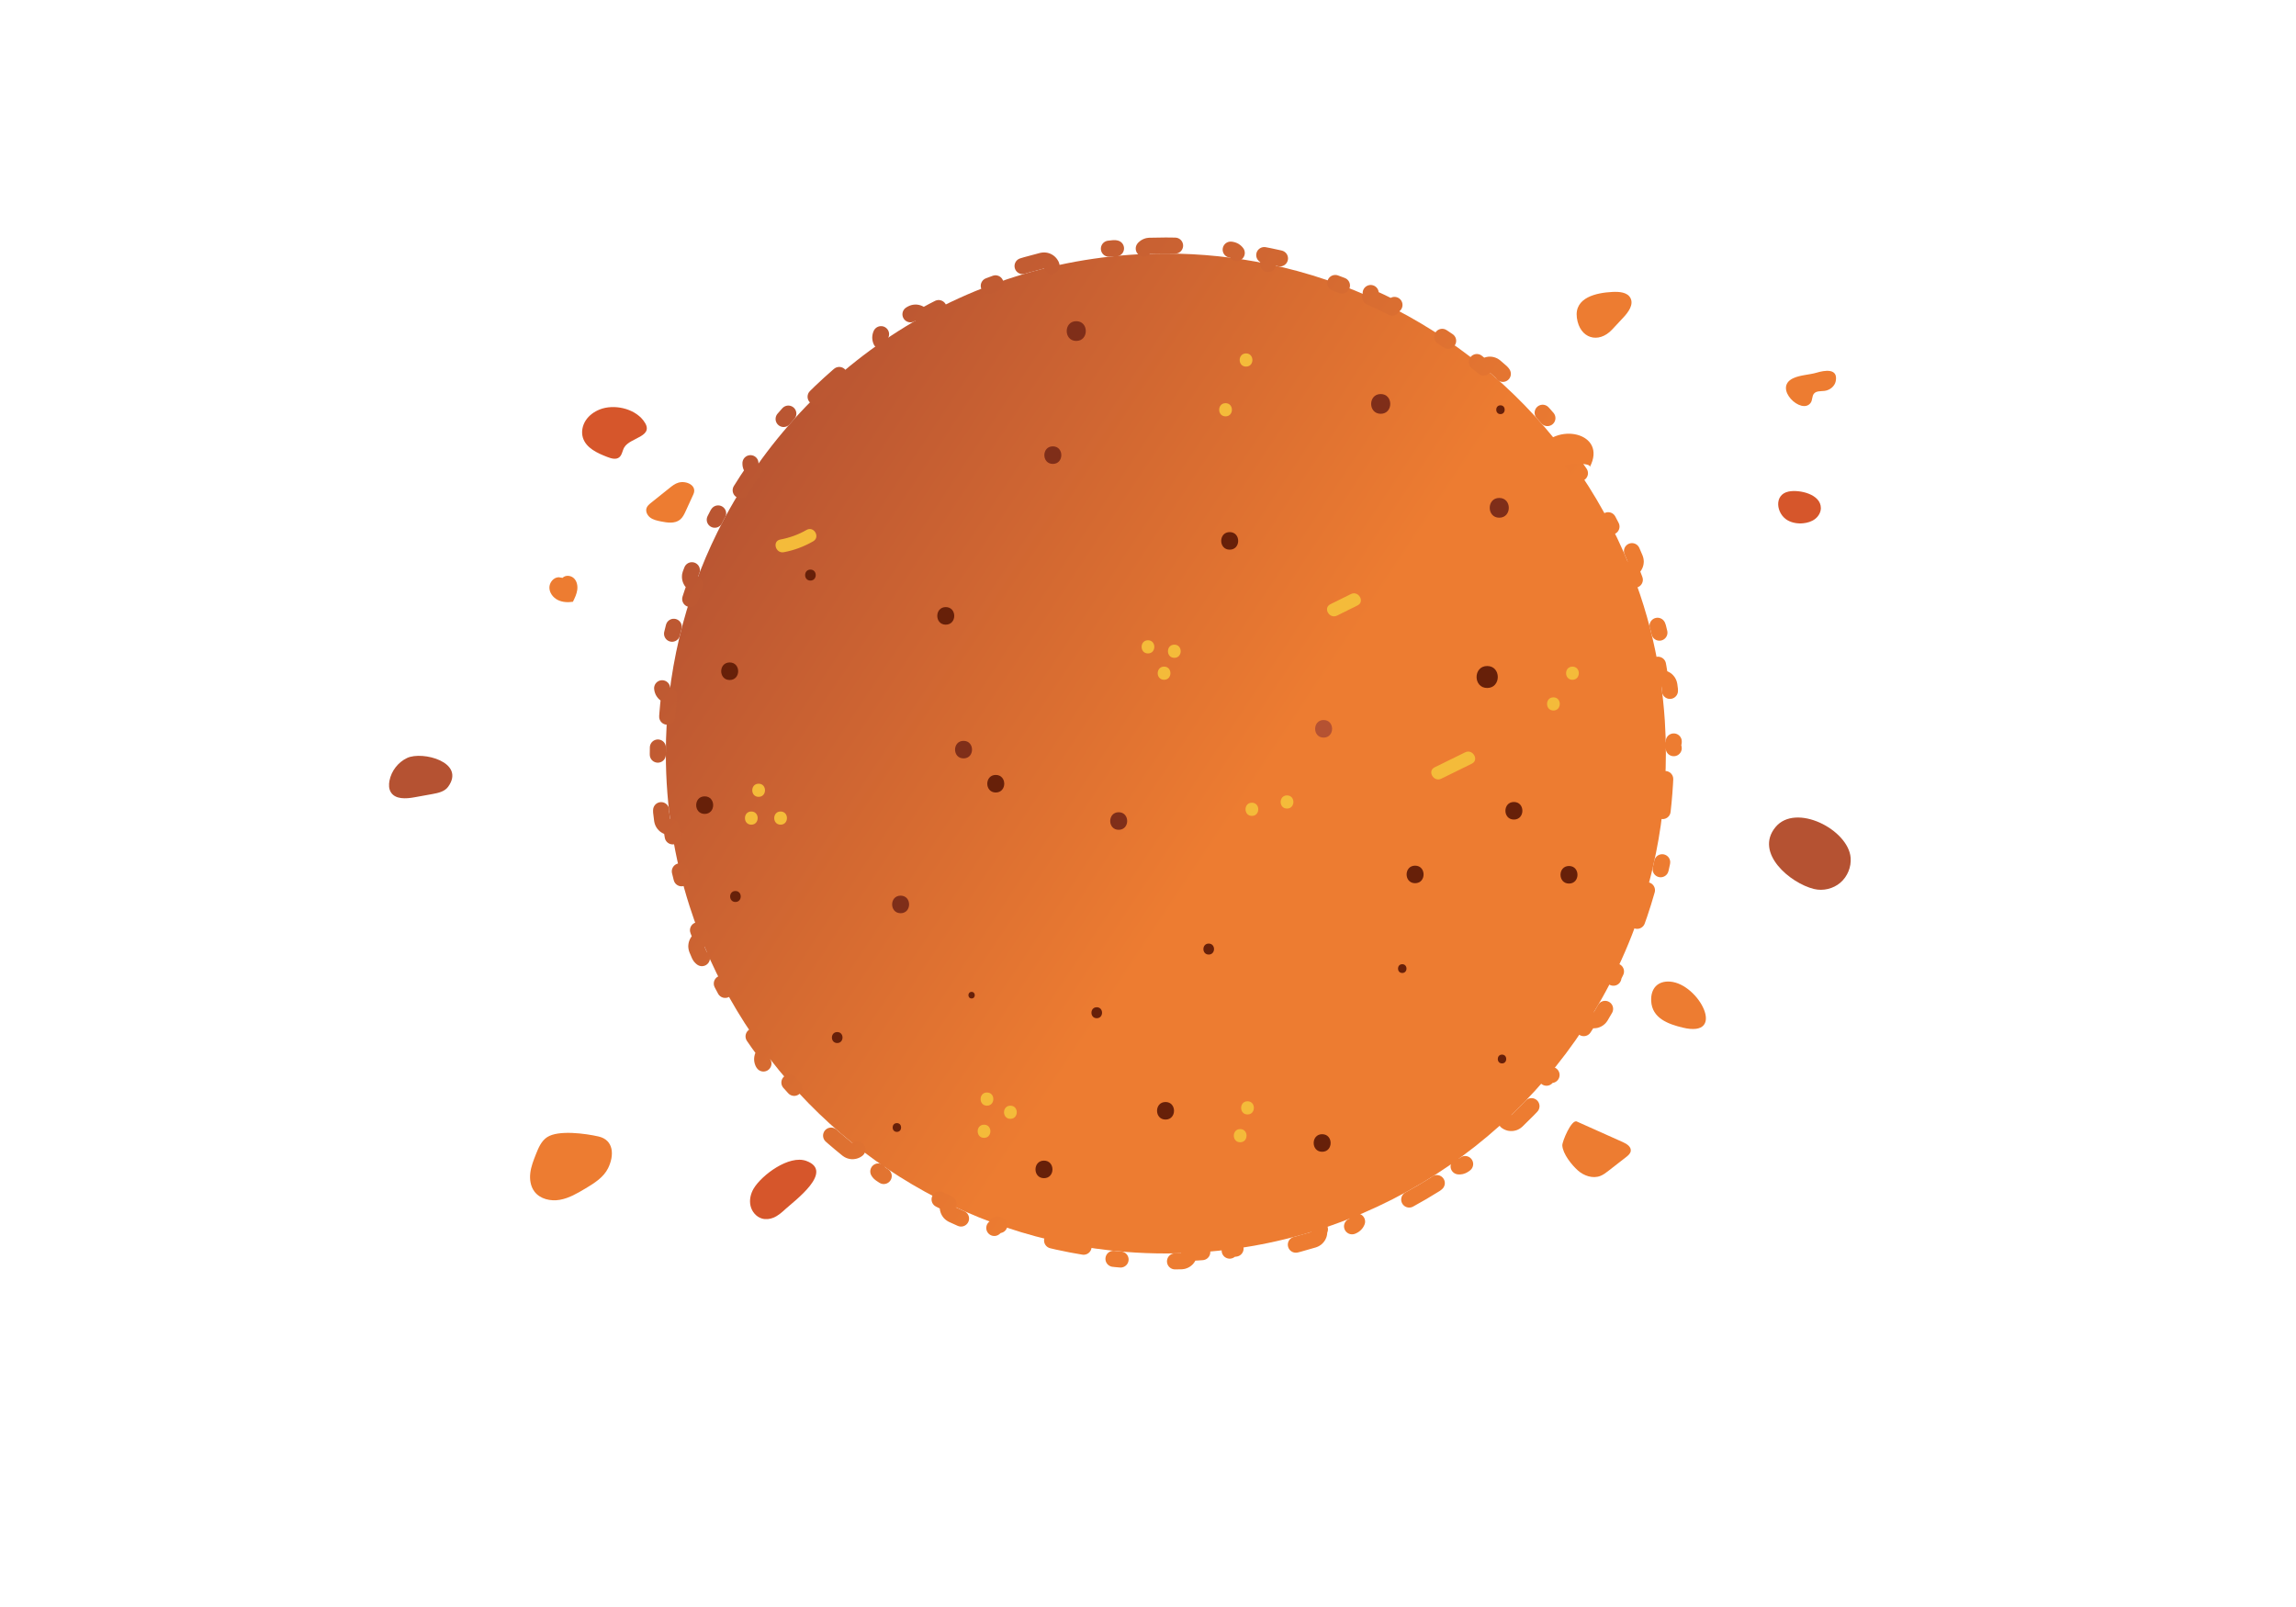 <svg class="arancina" width="1400" height="980" viewBox="290 0 800 900" fill="none" xmlns="http://www.w3.org/2000/svg">
    <g class="arancina-body" filter="url(#filter0_d_301:2)">
        <path class="round" d="M980 422C980 443.77 977.532 464.942 972.812 485.277C966.739 511.643 956.918 536.594 943.957 559.532C895.913 644.589 804.649 702 700 702C692.482 702 685.035 701.711 677.651 701.132C585.065 693.81 505.15 641.46 459.813 565.976C448.845 547.748 439.911 528.157 433.292 507.522C424.658 480.567 420 451.826 420 422C420 377.53 430.379 335.476 448.824 298.132C494.534 205.628 589.836 142 700 142C719.612 142 738.739 144.024 757.204 147.856C846.537 166.394 920.276 227.491 956.257 309.007C963.207 324.725 968.753 341.208 972.719 358.289C976.148 372.975 978.399 388.126 979.411 403.617C979.804 409.69 980 415.824 980 422Z"
              fill="url(#paint0_linear_301:2)"/>
        <path class="border" d="M969.401 498.569C966.853 507.565 963.865 516.377 960.461 524.98C960.472 524.985 960.483 524.99 960.495 524.994C962.79 525.946 963.88 528.579 962.929 530.874C962.396 532.158 961.855 533.437 961.305 534.711C960.32 536.992 957.671 538.043 955.39 537.058C955.379 537.053 955.367 537.048 955.356 537.043C953.778 540.542 952.129 544.002 950.412 547.422C950.423 547.428 950.434 547.433 950.444 547.439C952.647 548.59 953.5 551.308 952.35 553.511C950.902 556.283 949.41 559.028 947.875 561.745C946.451 564.267 944.989 566.764 943.491 569.236C942.204 571.362 939.436 572.041 937.311 570.753C937.301 570.747 937.29 570.741 937.28 570.734C932.81 577.851 928.029 584.752 922.956 591.419C922.965 591.426 922.975 591.434 922.984 591.441C924.938 592.978 925.276 595.807 923.739 597.76C922.944 598.771 922.143 599.776 921.334 600.775C919.771 602.708 916.938 603.007 915.006 601.445C914.996 601.437 914.987 601.429 914.978 601.422C912.844 603.976 910.665 606.492 908.443 608.967C908.452 608.975 908.461 608.983 908.469 608.992C910.292 610.681 910.4 613.528 908.711 615.351C904.777 619.595 900.716 623.718 896.533 627.715C894.736 629.432 891.888 629.368 890.171 627.571C890.163 627.562 890.154 627.553 890.146 627.545C883.993 633.24 877.583 638.662 870.936 643.792C870.943 643.801 870.95 643.811 870.958 643.82C872.444 645.812 872.035 648.632 870.044 650.118C869.014 650.887 867.978 651.649 866.937 652.405C864.926 653.864 862.112 653.417 860.652 651.406C860.645 651.396 860.638 651.386 860.631 651.376C857.909 653.286 855.152 655.148 852.36 656.962C852.366 656.973 852.372 656.983 852.379 656.993C853.699 659.099 853.063 661.876 850.957 663.196C846.062 666.266 841.067 669.19 835.978 671.964C833.796 673.154 831.063 672.349 829.874 670.167C829.868 670.156 829.862 670.145 829.856 670.135C822.45 674.018 814.848 677.58 807.069 680.801C807.074 680.813 807.078 680.824 807.083 680.835C807.997 683.146 806.864 685.761 804.552 686.674C803.358 687.147 802.159 687.611 800.957 688.067C798.633 688.949 796.035 687.781 795.153 685.457C795.148 685.446 795.144 685.435 795.14 685.423C792.016 686.551 788.867 687.626 785.693 688.645C785.697 688.656 785.7 688.668 785.704 688.68C786.425 691.058 785.082 693.571 782.704 694.292C777.186 695.965 771.598 697.476 765.945 698.818C763.527 699.391 761.101 697.896 760.527 695.478C760.525 695.466 760.522 695.455 760.519 695.443C752.383 697.235 744.115 698.674 735.731 699.742C735.733 699.754 735.734 699.766 735.735 699.777C736.01 702.248 734.23 704.472 731.76 704.747C730.483 704.889 729.204 705.022 727.922 705.147C725.449 705.388 723.248 703.578 723.007 701.104C723.006 701.092 723.005 701.081 723.004 701.069C719.699 701.337 716.378 701.549 713.042 701.702C713.042 701.714 713.043 701.725 713.043 701.737C713.117 704.221 711.164 706.296 708.68 706.37C705.797 706.456 702.903 706.5 700 706.5C699.125 706.5 698.252 706.496 697.379 706.488C694.894 706.466 692.897 704.434 692.919 701.949C692.919 701.937 692.919 701.926 692.919 701.914C692.477 701.903 692.036 701.891 691.595 701.879C691.594 701.89 691.594 701.902 691.593 701.914C691.482 704.397 689.379 706.32 686.897 706.209C686.656 706.198 686.414 706.187 686.173 706.175C686.026 706.168 685.88 706.161 685.733 706.154C684.628 706.1 683.635 705.652 682.885 704.953C682.057 705.559 681.019 705.888 679.915 705.811C679.043 705.751 678.171 705.687 677.3 705.619L677.296 705.618C673.825 705.344 670.372 705.007 666.937 704.609C664.468 704.323 662.699 702.09 662.985 699.621C662.986 699.609 662.987 699.597 662.989 699.585C652.328 698.176 641.857 696.168 631.609 693.594C631.606 693.606 631.603 693.618 631.6 693.63C630.956 696.03 628.487 697.454 626.087 696.809C624.595 696.409 623.108 695.997 621.626 695.573C619.237 694.889 617.854 692.398 618.537 690.009C618.541 689.997 618.544 689.985 618.548 689.974C614.147 688.638 609.793 687.196 605.488 685.652C605.484 685.663 605.479 685.675 605.475 685.686C604.598 688.012 602.002 689.186 599.677 688.309C593.163 685.854 586.764 683.166 580.488 680.257C578.233 679.211 577.253 676.536 578.298 674.281C578.303 674.271 578.308 674.26 578.314 674.249C568.686 669.595 559.366 664.407 550.392 658.722C550.385 658.732 550.378 658.742 550.372 658.752C549.008 660.83 546.219 661.409 544.141 660.046C542.852 659.2 541.57 658.344 540.295 657.478C538.24 656.081 537.706 653.282 539.103 651.227C539.109 651.217 539.116 651.207 539.123 651.197C535.369 648.556 531.682 645.826 528.067 643.009C528.06 643.019 528.052 643.028 528.045 643.037C526.486 644.973 523.653 645.279 521.717 643.72C516.311 639.367 511.067 634.82 505.997 630.09C504.179 628.395 504.08 625.548 505.776 623.73C505.784 623.722 505.792 623.713 505.8 623.704C498.127 616.314 490.875 608.49 484.082 600.272C484.073 600.279 484.064 600.287 484.054 600.294C482.114 601.847 479.282 601.532 477.729 599.591C476.767 598.387 475.813 597.176 474.87 595.956C473.349 593.99 473.709 591.164 475.675 589.643C475.684 589.636 475.694 589.629 475.704 589.621C472.958 585.952 470.3 582.214 467.733 578.409C467.723 578.415 467.712 578.422 467.702 578.429C465.62 579.785 462.832 579.197 461.476 577.115C459.583 574.21 457.743 571.269 455.955 568.293C454.66 566.141 453.393 563.97 452.155 561.781C450.931 559.618 451.692 556.873 453.855 555.649C453.866 555.643 453.876 555.637 453.887 555.631C450.596 549.589 447.522 543.411 444.675 537.108C444.664 537.113 444.653 537.118 444.642 537.123C442.361 538.109 439.712 537.059 438.726 534.778C438.283 533.753 437.845 532.725 437.414 531.693C436.454 529.4 437.536 526.764 439.828 525.805C439.839 525.8 439.851 525.796 439.862 525.791C438.936 523.474 438.04 521.142 437.175 518.794C437.164 518.798 437.152 518.802 437.141 518.806C434.796 519.628 432.228 518.393 431.406 516.048C430.576 513.678 429.776 511.294 429.007 508.897L429.006 508.895C427.972 505.667 426.994 502.414 426.074 499.138C425.402 496.745 426.797 494.26 429.189 493.588C429.201 493.585 429.213 493.582 429.224 493.579C426.603 483.632 424.516 473.468 422.995 463.119C422.983 463.121 422.971 463.122 422.959 463.124C420.495 463.446 418.236 461.709 417.914 459.245C417.719 457.75 417.535 456.252 417.363 454.751C417.08 452.282 418.853 450.051 421.322 449.768C421.334 449.767 421.346 449.765 421.358 449.764C420.926 445.379 420.596 440.963 420.37 436.521C420.358 436.522 420.346 436.522 420.334 436.522C417.85 436.61 415.766 434.667 415.679 432.183C415.56 428.803 415.5 425.409 415.5 422C415.5 419.486 415.533 416.979 415.598 414.481C415.662 411.996 417.728 410.034 420.213 410.099C420.225 410.099 420.237 410.1 420.249 410.1C420.538 403.186 421.078 396.336 421.861 389.56C421.849 389.559 421.837 389.557 421.825 389.556C419.361 389.231 417.627 386.97 417.951 384.506C418.097 383.4 418.249 382.296 418.407 381.194C418.761 378.734 421.042 377.027 423.502 377.38C423.514 377.382 423.526 377.384 423.538 377.386C423.931 374.929 424.357 372.482 424.814 370.047C424.802 370.045 424.791 370.042 424.779 370.04C422.344 369.542 420.774 367.164 421.271 364.73C422.28 359.798 423.416 354.913 424.676 350.077C425.303 347.672 427.76 346.231 430.165 346.858C430.177 346.861 430.189 346.864 430.201 346.867C432.048 340.22 434.135 333.672 436.45 327.234C436.438 327.23 436.427 327.226 436.416 327.222C434.091 326.343 432.919 323.746 433.798 321.421C434.192 320.378 434.592 319.338 434.998 318.301C435.904 315.987 438.515 314.845 440.829 315.752C440.84 315.756 440.852 315.761 440.863 315.765C441.807 313.465 442.78 311.181 443.782 308.912C443.771 308.907 443.76 308.902 443.749 308.897C441.493 307.856 440.507 305.182 441.548 302.926C442.6 300.647 443.68 298.385 444.789 296.139L444.79 296.138C446.14 293.406 447.533 290.698 448.967 288.016C450.139 285.825 452.866 284.999 455.058 286.171C455.068 286.176 455.079 286.182 455.089 286.188C459.464 278.317 464.207 270.679 469.295 263.297C469.285 263.29 469.275 263.283 469.265 263.276C467.242 261.833 466.771 259.023 468.214 256.999C469 255.898 469.793 254.802 470.594 253.712C472.065 251.71 474.882 251.279 476.885 252.751C476.894 252.758 476.904 252.765 476.914 252.772C479.127 249.858 481.397 246.99 483.72 244.167C483.711 244.159 483.702 244.151 483.693 244.144C481.799 242.534 481.57 239.694 483.18 237.8C487.125 233.161 491.216 228.65 495.446 224.275C497.174 222.488 500.022 222.44 501.809 224.168C501.818 224.176 501.826 224.184 501.835 224.193C508.18 217.836 514.828 211.784 521.757 206.058C521.749 206.048 521.742 206.039 521.734 206.03C520.182 204.089 520.497 201.257 522.438 199.705C523.494 198.86 524.556 198.022 525.625 197.192C527.587 195.668 530.415 196.023 531.939 197.986C531.947 197.995 531.954 198.005 531.961 198.014C534.883 195.818 537.85 193.678 540.859 191.596C540.852 191.586 540.846 191.576 540.839 191.566C539.457 189.5 540.013 186.705 542.079 185.324C547.133 181.945 552.301 178.723 557.577 175.666C559.727 174.42 562.481 175.153 563.727 177.303C563.733 177.314 563.739 177.324 563.745 177.335C571.565 172.97 579.616 168.969 587.875 165.356C587.87 165.345 587.865 165.333 587.861 165.322C586.901 163.029 587.982 160.393 590.275 159.434C591.522 158.912 592.773 158.399 594.029 157.895C596.335 156.968 598.956 158.087 599.882 160.393C599.887 160.405 599.891 160.416 599.896 160.427C603.304 159.122 606.745 157.881 610.216 156.707C610.212 156.695 610.209 156.683 610.205 156.672C609.447 154.305 610.751 151.772 613.117 151.013C618.894 149.163 624.751 147.491 630.682 146.006C633.093 145.403 635.537 146.868 636.14 149.278C636.143 149.29 636.146 149.302 636.149 149.314C644.834 147.288 653.674 145.666 662.648 144.47C662.646 144.458 662.645 144.446 662.644 144.434C662.355 141.966 664.122 139.73 666.59 139.442C667.932 139.285 669.278 139.137 670.626 138.999C673.098 138.745 675.308 140.543 675.561 143.016C675.563 143.028 675.564 143.04 675.565 143.052C679.195 142.738 682.844 142.493 686.513 142.319C686.512 142.307 686.512 142.295 686.511 142.284C686.433 139.799 688.383 137.722 690.867 137.644C693.9 137.548 696.944 137.5 700 137.5C702.257 137.5 704.507 137.526 706.751 137.579C709.236 137.637 711.203 139.698 711.145 142.183C711.145 142.195 711.144 142.207 711.144 142.218C717.04 142.45 722.888 142.864 728.684 143.455C728.685 143.443 728.686 143.431 728.688 143.419C728.98 140.951 731.217 139.187 733.685 139.479C734.679 139.596 735.672 139.719 736.664 139.847C739.128 140.164 740.869 142.42 740.551 144.885C740.55 144.897 740.548 144.909 740.547 144.921C742.453 145.198 744.354 145.494 746.248 145.809C746.25 145.797 746.252 145.785 746.254 145.773C746.701 143.328 749.046 141.709 751.49 142.156C753.709 142.562 755.918 142.993 758.118 143.45L757.204 147.856L758.119 143.45C761.521 144.156 764.902 144.923 768.259 145.749C770.672 146.343 772.147 148.781 771.552 151.194C771.55 151.206 771.547 151.218 771.544 151.23C781.901 153.958 792.023 157.265 801.873 161.113C801.878 161.102 801.883 161.091 801.887 161.08C802.829 158.78 805.457 157.679 807.757 158.62C809.184 159.205 810.605 159.8 812.02 160.407C814.304 161.386 815.362 164.031 814.383 166.316C814.378 166.327 814.373 166.338 814.368 166.349C818.553 168.224 822.684 170.198 826.757 172.269C826.763 172.259 826.768 172.248 826.774 172.237C827.936 170.04 830.659 169.201 832.856 170.364C838.994 173.61 844.998 177.075 850.86 180.747C852.966 182.067 853.603 184.844 852.284 186.95C852.277 186.96 852.271 186.97 852.264 186.98C861.205 192.784 869.794 199.085 877.992 205.843C878 205.834 878.008 205.824 878.015 205.815C879.627 203.923 882.467 203.695 884.359 205.307C885.531 206.305 886.696 207.313 887.852 208.33C889.717 209.972 889.899 212.815 888.257 214.681C888.25 214.69 888.242 214.699 888.234 214.708C891.622 217.787 894.935 220.947 898.168 224.187C898.177 224.178 898.185 224.17 898.194 224.162C899.981 222.434 902.83 222.482 904.557 224.269C909.372 229.249 914.006 234.404 918.45 239.725C920.043 241.632 919.788 244.47 917.88 246.063C917.871 246.071 917.862 246.079 917.853 246.086C924.531 254.347 930.749 262.996 936.467 271.993C936.477 271.987 936.488 271.981 936.498 271.974C938.617 270.675 941.387 271.34 942.687 273.458C943.491 274.771 944.286 276.09 945.07 277.417C946.335 279.556 945.625 282.316 943.486 283.581C943.476 283.587 943.465 283.593 943.455 283.599C945.717 287.571 947.884 291.603 949.955 295.693C949.966 295.688 949.976 295.682 949.987 295.677C952.223 294.591 954.915 295.522 956.002 297.757C957.514 300.869 958.972 304.013 960.373 307.187C961.194 309.045 961.997 310.914 962.78 312.793C963.735 315.087 962.65 317.722 960.356 318.678C960.345 318.682 960.334 318.687 960.322 318.691C962.167 323.331 963.891 328.031 965.491 332.789C965.502 332.785 965.514 332.781 965.525 332.778C967.894 332.024 970.424 333.333 971.178 335.702C971.452 336.563 971.722 337.426 971.987 338.29C972.718 340.666 971.384 343.184 969.009 343.914C968.997 343.918 968.985 343.921 968.974 343.925C969.376 345.314 969.768 346.707 970.149 348.105C970.161 348.102 970.173 348.099 970.185 348.096C972.593 347.481 975.043 348.935 975.658 351.343C976.16 353.311 976.642 355.287 977.102 357.272C977.509 359.014 977.9 360.762 978.273 362.517C978.792 364.947 977.241 367.338 974.81 367.856C974.798 367.859 974.786 367.861 974.774 367.864C975.552 371.83 976.245 375.828 976.852 379.855C976.864 379.853 976.876 379.851 976.888 379.85C979.351 379.519 981.617 381.247 981.948 383.71C982.054 384.499 982.157 385.289 982.256 386.08C982.567 388.546 980.819 390.796 978.354 391.107C978.342 391.108 978.33 391.11 978.318 391.111C978.418 392.025 978.514 392.941 978.606 393.858C978.617 393.857 978.629 393.856 978.641 393.855C981.118 393.647 983.294 395.486 983.502 397.962C983.651 399.745 983.785 401.532 983.902 403.324L983.902 403.327C983.948 404.044 983.992 404.761 984.033 405.48C984.146 407.461 982.959 409.215 981.214 409.914C983.011 410.465 984.34 412.114 984.394 414.097C984.402 414.416 984.411 414.735 984.418 415.055C984.439 415.933 984.207 416.758 983.789 417.46C984.228 418.149 984.486 418.967 984.492 419.845C984.497 420.562 984.5 421.281 984.5 422C984.5 424.501 984.468 426.994 984.404 429.479C984.34 431.964 982.275 433.926 979.79 433.862C979.778 433.862 979.766 433.862 979.755 433.861C979.47 440.726 978.938 447.525 978.167 454.251C978.179 454.253 978.191 454.254 978.203 454.256C980.668 454.579 982.404 456.838 982.081 459.302C981.937 460.402 981.786 461.501 981.629 462.597C981.278 465.057 978.998 466.767 976.538 466.415C976.526 466.413 976.514 466.411 976.502 466.409C976.114 468.839 975.695 471.258 975.244 473.666C975.256 473.668 975.268 473.67 975.28 473.673C977.715 474.17 979.287 476.547 978.79 478.982C978.29 481.431 977.759 483.868 977.196 486.294C976.493 489.343 975.741 492.374 974.941 495.385C974.303 497.787 971.839 499.217 969.437 498.579C969.425 498.575 969.413 498.572 969.401 498.569Z"
              stroke="url(#paint1_linear_301:2)" stroke-width="9" stroke-linecap="round" stroke-linejoin="round"
              stroke-dasharray="18 36 4 20"/>
        <g class="yellow-rise">
            <path d="M484.26 461.86C489 461.86 489.01 454.48 484.26 454.48C479.51 454.48 479.5 461.86 484.26 461.86Z"
                  fill="#F4BB3A"/>
            <path d="M551.47 511.44C557.8 511.44 557.81 501.61 551.47 501.61C545.14 501.61 545.13 511.44 551.47 511.44Z"
                  fill="#7F2E19"/>
            <path d="M733.43 233.18C738.17 233.18 738.18 225.8 733.43 225.8C728.68 225.8 728.67 233.18 733.43 233.18Z"
                  fill="#F4BB3A"/>
            <path d="M689.99 365.96C694.73 365.96 694.74 358.58 689.99 358.58C685.24 358.58 685.23 365.96 689.99 365.96Z"
                  fill="#F4BB3A"/>
            <path d="M699 380.71C703.75 380.71 703.76 373.34 699 373.34C694.26 373.34 694.25 380.71 699 380.71Z"
                  fill="#F4BB3A"/>
            <path d="M704.74 368.42C709.49 368.42 709.5 361.04 704.74 361.04C699.99 361.04 699.99 368.42 704.74 368.42Z"
                  fill="#F4BB3A"/>
            <path d="M471.96 446.28C476.71 446.28 476.72 438.91 471.96 438.91C467.22 438.91 467.21 446.28 471.96 446.28Z"
                  fill="#F4BB3A"/>
            <path d="M486.06 309.27C491.87 308.19 497.38 306.11 502.51 303.16C506.63 300.8 502.92 294.42 498.79 296.79C494.17 299.44 489.33 301.18 484.1 302.16C479.44 303.03 481.41 310.14 486.06 309.27Z"
                  fill="#F4BB3A"/>
            <path d="M795.85 344.77C799.68 342.87 803.51 340.97 807.34 339.07C811.6 336.97 807.87 330.6 803.62 332.71C799.79 334.6 795.95 336.5 792.12 338.4C787.87 340.5 791.6 346.87 795.85 344.77Z"
                  fill="#F4BB3A"/>
            <path d="M854.22 436.11C859.92 433.31 865.63 430.51 871.33 427.71C875.59 425.61 871.86 419.25 867.61 421.34C861.9 424.14 856.2 426.94 850.5 429.74C846.24 431.84 849.97 438.2 854.22 436.11Z"
                  fill="#F4BB3A"/>
            <path d="M917.03 397.92C921.77 397.92 921.78 390.55 917.03 390.55C912.28 390.55 912.27 397.92 917.03 397.92Z"
                  fill="#F4BB3A"/>
            <path d="M927.68 380.71C932.43 380.71 932.44 373.34 927.68 373.34C922.94 373.34 922.93 380.71 927.68 380.71Z"
                  fill="#F4BB3A"/>
            <path d="M744.9 205.31C749.65 205.31 749.66 197.93 744.9 197.93C740.16 197.93 740.15 205.31 744.9 205.31Z"
                  fill="#F4BB3A"/>
            <path d="M599.83 619.23C604.57 619.23 604.58 611.85 599.83 611.85C595.08 611.85 595.07 619.23 599.83 619.23Z"
                  fill="#F4BB3A"/>
            <path d="M467.86 461.86C472.61 461.86 472.62 454.48 467.86 454.48C463.12 454.48 463.11 461.86 467.86 461.86Z"
                  fill="#F4BB3A"/>
            <path d="M598.19 637.26C602.93 637.26 602.94 629.88 598.19 629.88C593.44 629.88 593.43 637.26 598.19 637.26Z"
                  fill="#F4BB3A"/>
            <path d="M612.94 626.6C617.69 626.6 617.7 619.23 612.94 619.23C608.19 619.23 608.19 626.6 612.94 626.6Z"
                  fill="#F4BB3A"/>
            <path d="M748.18 456.94C752.93 456.94 752.94 449.56 748.18 449.56C743.44 449.56 743.43 456.94 748.18 456.94Z"
                  fill="#F4BB3A"/>
            <path d="M767.85 452.84C772.6 452.84 772.61 445.46 767.85 445.46C763.11 445.46 763.1 452.84 767.85 452.84Z"
                  fill="#F4BB3A"/>
            <path d="M745.72 624.15C750.47 624.15 750.48 616.77 745.72 616.77C740.98 616.77 740.97 624.15 745.72 624.15Z"
                  fill="#F4BB3A"/>
            <path d="M741.62 639.72C746.37 639.72 746.38 632.34 741.62 632.34C736.88 632.34 736.87 639.72 741.62 639.72Z"
                  fill="#F4BB3A"/>
        </g>
        <g class="brown-rise">
            <path d="M636.71 259.81C643.04 259.81 643.05 249.98 636.71 249.98C630.38 249.98 630.37 259.81 636.71 259.81Z"
                  fill="#7F2E19"/>
            <path d="M586.71 424.74C593.04 424.74 593.05 414.91 586.71 414.91C580.38 414.91 580.37 424.74 586.71 424.74Z"
                  fill="#7F2E19"/>
            <path d="M788.34 413.09C794.67 413.09 794.68 403.25 788.34 403.25C782.02 403.25 782.01 413.09 788.34 413.09Z"
                  fill="#B55232"/>
            <path d="M820.31 231.74C827.43 231.74 827.44 220.68 820.31 220.68C813.19 220.68 813.18 231.74 820.31 231.74Z"
                  fill="#7F2E19"/>
            <path d="M886.7 289.94C893.82 289.94 893.83 278.87 886.7 278.87C879.58 278.87 879.57 289.94 886.7 289.94Z"
                  fill="#7F2E19"/>
            <path d="M673.59 464.73C679.92 464.73 679.93 454.89 673.59 454.89C667.27 454.89 667.26 464.73 673.59 464.73Z"
                  fill="#7F2E19"/>
            <path d="M649.83 190.94C656.94 190.94 656.96 179.88 649.83 179.88C642.71 179.88 642.69 190.94 649.83 190.94Z"
                  fill="#7F2E19"/>
            <path d="M832.374 544.92C835.544 544.92 835.544 540 832.374 540C829.214 540 829.204 544.92 832.374 544.92Z"
                  fill="#672009"/>
            <path d="M549.378 633.91C552.538 633.91 552.548 629 549.378 629C546.207 629 546.207 633.91 549.378 633.91Z"
                  fill="#672009"/>
            <path d="M887.374 231.92C890.534 231.92 890.544 227 887.374 227C884.214 227 884.204 231.92 887.374 231.92Z"
                  fill="#672009"/>
            <path d="M888.24 595.56C891.4 595.56 891.41 590.64 888.24 590.64C885.07 590.64 885.07 595.56 888.24 595.56Z"
                  fill="#672009"/>
            <path d="M661.3 570.25C665.26 570.25 665.26 564.11 661.3 564.11C657.34 564.11 657.34 570.25 661.3 570.25Z"
                  fill="#672009"/>
            <path d="M591.22 559.19C593.59 559.19 593.6 555.5 591.22 555.5C588.85 555.5 588.84 559.19 591.22 559.19Z"
                  fill="#672009"/>
            <path d="M458.97 505.15C462.92 505.15 462.93 499 458.97 499C455.01 499 455.01 505.15 458.97 505.15Z"
                  fill="#672009"/>
            <path d="M441.751 455.83C448.081 455.83 448.091 446 441.751 446C435.421 446 435.411 455.83 441.751 455.83Z"
                  fill="#672009"/>
            <path d="M455.751 380.84C462.081 380.84 462.091 371 455.751 371C449.421 371 449.411 380.84 455.751 380.84Z"
                  fill="#672009"/>
            <path d="M604.751 443.84C611.081 443.84 611.091 434 604.751 434C598.421 434 598.411 443.84 604.751 443.84Z"
                  fill="#672009"/>
            <path d="M925.751 494.84C932.081 494.84 932.091 485 925.751 485C919.421 485 919.411 494.84 925.751 494.84Z"
                  fill="#672009"/>
            <path d="M894.9 458.99C901.23 458.99 901.24 449.15 894.9 449.15C888.57 449.15 888.56 458.99 894.9 458.99Z"
                  fill="#672009"/>
            <path d="M576.751 349.84C583.081 349.84 583.091 340 576.751 340C570.421 340 570.411 349.84 576.751 349.84Z"
                  fill="#672009"/>
            <path d="M735.751 307.84C742.081 307.84 742.091 298 735.751 298C729.421 298 729.411 307.84 735.751 307.84Z"
                  fill="#672009"/>
            <path d="M631.751 659.84C638.081 659.84 638.091 650 631.751 650C625.421 650 625.411 659.84 631.751 659.84Z"
                  fill="#672009"/>
            <path d="M500.966 325.15C504.926 325.15 504.926 319 500.966 319C497.016 319 497.006 325.15 500.966 325.15Z"
                  fill="#672009"/>
            <path d="M839.57 494.64C845.9 494.64 845.91 484.81 839.57 484.81C833.24 484.81 833.23 494.64 839.57 494.64Z"
                  fill="#672009"/>
            <path d="M515.966 584.15C519.926 584.15 519.936 578 515.966 578C512.016 578 512.006 584.15 515.966 584.15Z"
                  fill="#672009"/>
            <path d="M724 534.6C727.96 534.6 727.96 528.45 724 528.45C720.05 528.45 720.04 534.6 724 534.6Z"
                  fill="#672009"/>
            <path d="M879.936 385.3C887.846 385.3 887.866 373 879.936 373C872.026 373 872.016 385.3 879.936 385.3Z"
                  fill="#672009"/>
            <path d="M699.82 627.01C706.15 627.01 706.16 617.18 699.82 617.18C693.49 617.18 693.48 627.01 699.82 627.01Z"
                  fill="#672009"/>
            <path d="M787.52 645.05C793.85 645.05 793.86 635.21 787.52 635.21C781.2 635.21 781.19 645.05 787.52 645.05Z"
                  fill="#672009"/>
        </g>
    </g>
    <g class="crumb">
        <path d="M383.03 229.3C379.88 230.54 376.99 232.61 375.14 235.45C373.29 238.28 372.56 241.92 373.56 245.16C375.36 250.94 381.68 253.8 387.33 255.97C389.45 256.78 392.01 257.54 393.82 256.18C395.51 254.9 395.63 252.44 396.69 250.6C400.05 244.75 414.57 244.7 407.37 235.41C402.07 228.58 390.81 226.24 383.03 229.3Z"
              fill="#D6562B"/>
        <path d="M360.01 323.28C357.1 323.35 354.76 326.25 354.79 329.15C354.83 332.05 356.87 334.69 359.46 336C362.05 337.31 365.1 337.46 367.97 337.02C369.01 334.91 370.06 332.74 370.39 330.41C370.72 328.07 370.22 325.49 368.52 323.86C366.82 322.22 363.79 321.93 362.16 323.63"
              fill="#ED7C31"/>
        <path d="M427.125 270.288C425.155 270.838 423.495 272.148 421.905 273.438C418.495 276.158 415.095 278.888 411.685 281.618C410.715 282.398 409.714 283.228 409.254 284.378C408.474 286.328 409.585 288.628 411.265 289.878C412.955 291.128 415.075 291.578 417.135 292.008C420.805 292.758 425.045 293.388 427.955 291.028C429.465 289.798 430.335 287.958 431.145 286.188C432.565 283.078 433.985 279.968 435.415 276.858C437.705 271.858 431.485 269.058 427.125 270.288Z"
              fill="#ED7C31"/>
        <path d="M275.05 424.53C270.06 426.91 266.32 431.74 265.25 437.17C264.81 439.37 264.83 441.79 266.02 443.7C268.53 447.74 274.42 447.39 279.11 446.54C282.49 445.93 285.88 445.32 289.26 444.71C292.53 444.12 296.12 443.34 298.07 440.65C308.11 426.86 283.66 420.41 275.05 424.53Z"
              fill="#B55232"/>
        <path d="M950.01 163.5C953.79 163.31 958.42 163.57 960.17 166.93C962.06 170.56 959.07 174.73 956.28 177.72C954.14 180.01 952.01 182.3 949.87 184.59C942.28 192.71 931.72 189.64 930.16 177.97C928.62 166.52 941.25 163.95 950.01 163.5Z"
              fill="#ED7C31"/>
        <path d="M937.33 261.71C947.79 242.04 917.7 235.79 908.55 252.71C905.86 257.68 904.98 268.43 913.45 268.64C918.39 268.77 920.27 262.3 924.24 260.31C925.56 259.65 938.76 259.02 937.33 261.71Z"
              fill="#ED7C31"/>
        <path d="M1066.79 284.52C1066.8 286.9 1065.46 289.17 1063.58 290.63C1061.69 292.09 1059.31 292.82 1056.94 293.05C1053.91 293.36 1050.75 292.88 1048.11 291.36C1041.8 287.73 1040.31 277.01 1048.72 275.29C1054.77 274.05 1066.78 276.76 1066.79 284.52Z"
              fill="#D6562B"/>
        <path d="M1061.13 225.52C1062.15 224.03 1061.77 221.85 1062.92 220.46C1064.27 218.82 1066.79 219.19 1068.89 218.91C1071.81 218.53 1074.56 216.36 1075.12 213.47C1076.58 205.96 1068.67 207.45 1064.52 208.69C1060.27 209.95 1055.35 209.96 1051.32 211.82C1039.69 217.18 1056.1 232.79 1061.13 225.52Z"
              fill="#ED7C31"/>
        <path d="M1062.96 497.88C1068.05 499.12 1073.7 497.77 1077.69 494.36C1081.67 490.96 1083.89 485.58 1083.46 480.36C1082.18 464.61 1052.74 449.47 1041.38 463.23C1029.43 477.73 1049.73 494.68 1062.96 497.88Z"
              fill="#B55232"/>
        <path d="M989.41 575.51C1014.39 581.55 998.52 550.92 982.34 549.75C975.45 549.26 971.47 553.54 971.77 560.52C972.2 570.26 981.27 573.54 989.41 575.51Z"
              fill="#ED7C31"/>
        <path d="M353.6 636.82C350.3 638.93 348.68 642.81 347.24 646.45C345.89 649.85 344.54 653.29 344.1 656.91C343.66 660.54 344.23 664.42 346.42 667.34C349.56 671.52 355.45 672.86 360.6 671.96C365.76 671.07 370.38 668.34 374.88 665.66C379.86 662.69 385.11 659.44 387.67 654.23C391.25 646.93 390.82 638.41 382.29 636.48C375.08 634.84 359.94 632.75 353.6 636.82Z"
              fill="#ED7C31"/>
        <path d="M469.19 665.64C467.47 668.53 466.67 672.06 467.43 675.34C468.19 678.62 470.66 681.56 473.9 682.47C475.98 683.05 478.24 682.78 480.24 681.97C482.85 680.9 484.99 678.96 487.07 677.06C492.04 672.52 514.52 656.01 498.69 650.18C489.02 646.62 473.67 658.12 469.19 665.64Z"
              fill="#D6562B"/>
        <path d="M930.662 655.46C934.072 658.52 939.082 660.25 943.342 658.57C945.002 657.92 946.432 656.81 947.842 655.72C951.132 653.16 954.422 650.6 957.712 648.04C958.902 647.12 960.182 646.03 960.342 644.54C960.602 642.19 958.072 640.61 955.912 639.64C947.312 635.8 938.722 631.95 930.122 628.1C927.102 626.75 921.882 639.42 922.002 641.5C922.282 646.24 927.282 652.45 930.662 655.46Z"
              fill="#ED7C31"/>
    </g>
    <defs>
        <filter id="filter0_d_301:2" x="407" y="133" width="586" height="586" filterUnits="userSpaceOnUse"
                color-interpolation-filters="sRGB">
            <feBlend mode="normal" in="SourceGraphic" in2="effect1_dropShadow_301:2" result="shape"/>
        </filter>
        <linearGradient id="paint0_linear_301:2" x1="456.405" y1="231.633" x2="958.323" y2="564.179"
                        gradientUnits="userSpaceOnUse">
            <stop stop-color="#B55232"/>
            <stop offset="0.599" stop-color="#ED7C31"/>
        </linearGradient>
        <linearGradient id="paint1_linear_301:2" x1="442.5" y1="227" x2="959" y2="607" gradientUnits="userSpaceOnUse">
            <stop stop-color="#B55232"/>
            <stop offset="0.651" stop-color="#ED7C31"/>
        </linearGradient>
    </defs>
</svg>
